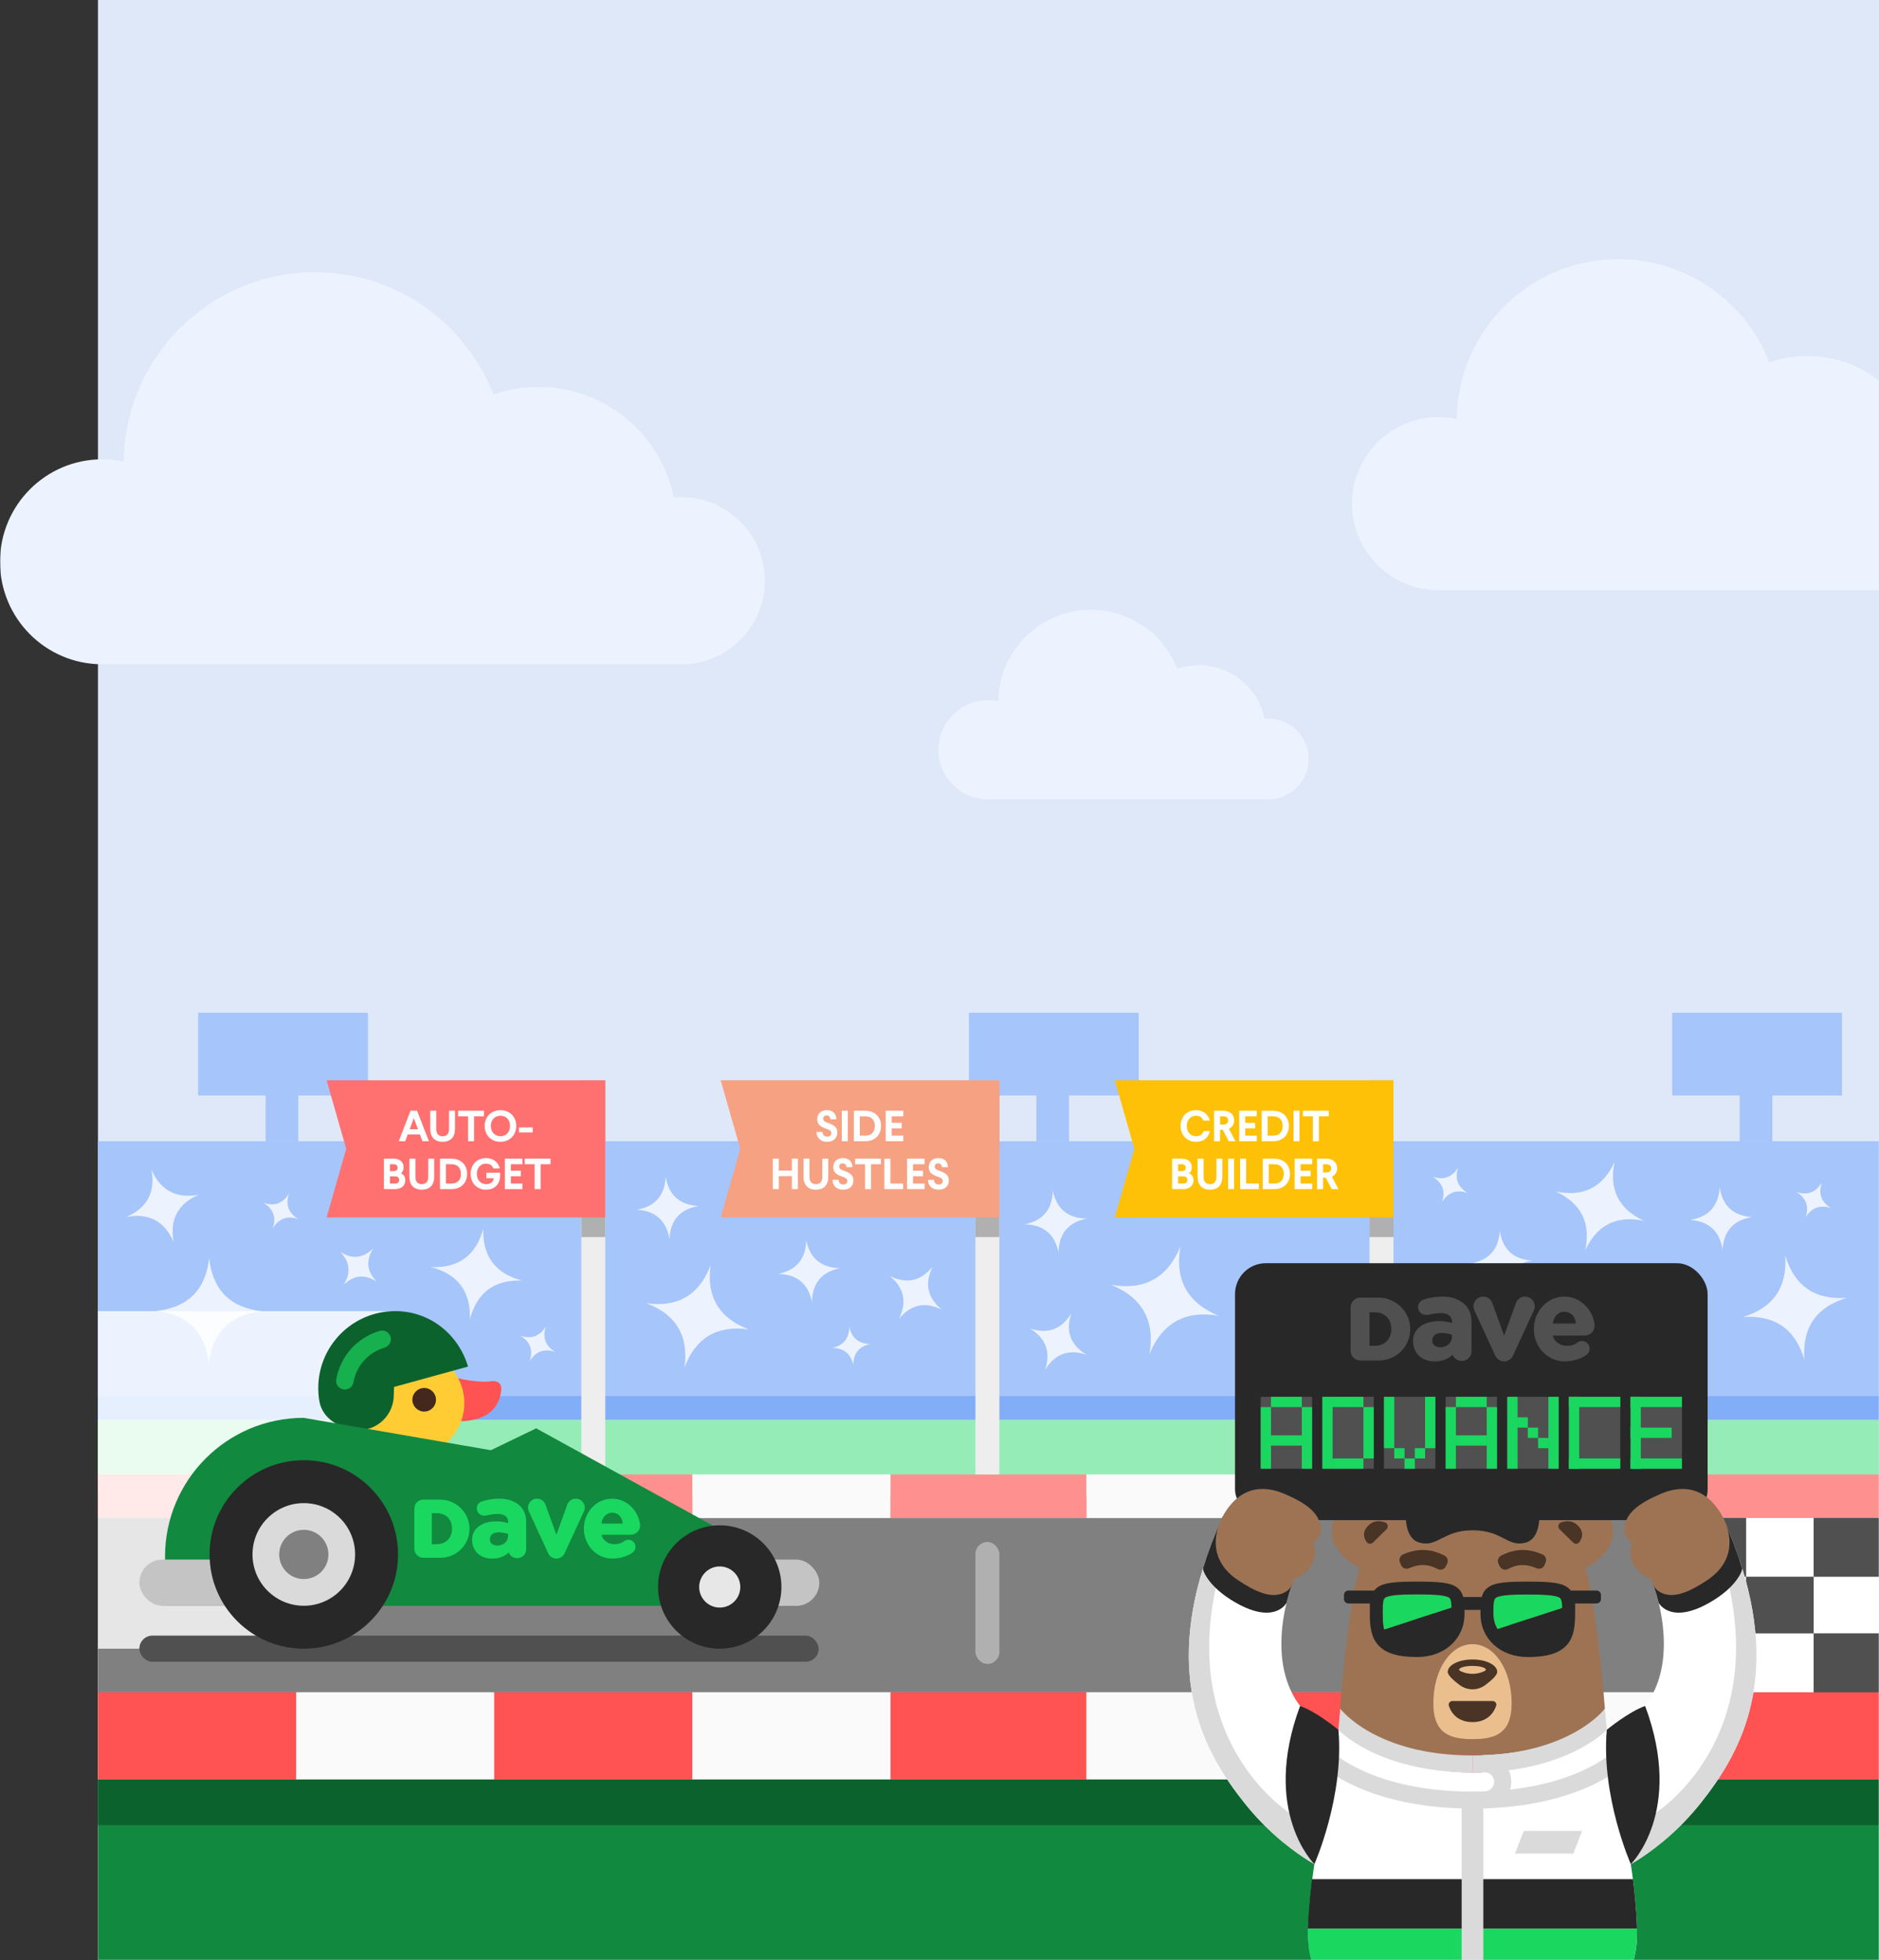 <svg width="863" height="900" viewBox="0 0 863 900" fill="none" xmlns="http://www.w3.org/2000/svg">
    <rect x="0" y="0" width="863" height="900" fill="#333333" stroke="none"/>
    <rect x="45" width="818" height="900" fill="#DFE8F8"/>
    <mask id="mask0" mask-type="alpha" maskUnits="userSpaceOnUse" x="0" y="0" width="863" height="900">
        <rect width="863" height="900" fill="#DFE8F8"/>
    </mask>
    <g mask="url(#mask0)">
        <path d="M313.01 228.312C311.815 228.312 310.632 228.374 309.466 228.481C303.536 199.481 277.945 177.663 247.266 177.663C240.026 177.663 233.085 178.894 226.604 181.13C213.824 148.284 181.983 125 144.7 125C96.546 125 57.456 163.822 56.811 211.951C53.624 211.263 50.318 210.896 46.926 210.896C21.007 210.896 0 231.961 0 257.946C0 283.932 21.007 305 46.926 305H313.01C334.128 305 351.25 287.831 351.25 266.656C351.25 245.476 334.128 228.312 313.01 228.312Z" fill="#EDF3FE"/>
        <path d="M582.493 329.934C581.914 329.934 581.342 329.964 580.777 330.016C577.907 315.999 565.522 305.454 550.673 305.454C547.169 305.454 543.81 306.049 540.673 307.13C534.488 291.254 519.077 280 501.033 280C477.727 280 458.808 298.764 458.496 322.026C456.953 321.694 455.353 321.517 453.711 321.517C441.167 321.517 431 331.698 431 344.257C431 356.817 441.167 367 453.711 367H582.493C592.713 367 601 358.702 601 348.467C601 338.23 592.713 329.934 582.493 329.934Z" fill="#EDF3FE"/>
        <path d="M885.666 206.241C884.656 206.241 883.656 206.293 882.669 206.384C877.655 181.895 856.017 163.471 830.077 163.471C823.954 163.471 818.086 164.511 812.606 166.399C801.799 138.662 774.876 119 743.351 119C702.635 119 669.582 151.783 669.037 192.425C666.342 191.844 663.547 191.535 660.678 191.535C638.762 191.535 621 209.322 621 231.266C621 253.209 638.762 271 660.678 271H885.666C903.523 271 918 256.502 918 238.621C918 220.736 903.523 206.241 885.666 206.241Z" fill="#EDF3FE"/>
        <path d="M91 503H169V465H91V503Z" fill="#A6C5FA"/>
        <path d="M122 524H137V493H122V524Z" fill="#A6C5FA"/>
        <path d="M445 503H523V465H445V503Z" fill="#A6C5FA"/>
        <path d="M476 524H491V493H476V524Z" fill="#A6C5FA"/>
        <path d="M768 503H846V465H768V503Z" fill="#A6C5FA"/>
        <path d="M799 524H814V493H799V524Z" fill="#A6C5FA"/>
        <path d="M45 652H863V524H45V652Z" fill="#A6C5FA"/>
        <path fill-rule="evenodd" clip-rule="evenodd" d="M132.727 548C129.962 552.553 126.052 553.983 121 552.284C125.556 555.049 126.984 558.962 125.286 564.011C128.05 559.458 131.96 558.026 137.012 559.726C132.458 556.96 131.03 553.05 132.727 548Z" fill="#EDF3FE"/>
        <path fill-rule="evenodd" clip-rule="evenodd" d="M250.727 609C247.962 613.553 244.052 614.983 239 613.284C243.556 616.049 244.984 619.962 243.286 625.011C246.05 620.458 249.96 619.026 255.012 620.726C250.458 617.96 249.03 614.05 250.727 609Z" fill="#EDF3FE"/>
        <path fill-rule="evenodd" clip-rule="evenodd" d="M390.065 609.199C390.028 614.526 387.407 617.76 382.199 618.895C387.528 618.929 390.762 621.555 391.896 626.76C391.931 621.433 394.552 618.198 399.76 617.064C394.432 617.027 391.2 614.404 390.065 609.199Z" fill="#EDF3FE"/>
        <path fill-rule="evenodd" clip-rule="evenodd" d="M492.051 603C487.559 610.397 481.207 612.72 473 609.96C480.402 614.452 482.721 620.809 479.963 629.011C484.453 621.614 490.805 619.288 499.013 622.05C491.614 617.556 489.294 611.204 492.051 603Z" fill="#EDF3FE"/>
        <path fill-rule="evenodd" clip-rule="evenodd" d="M669.727 536C666.962 540.553 663.052 541.983 658 540.284C662.556 543.049 663.984 546.962 662.286 552.011C665.05 547.458 668.96 546.026 674.012 547.726C669.458 544.96 668.03 541.05 669.727 536Z" fill="#EDF3FE"/>
        <path fill-rule="evenodd" clip-rule="evenodd" d="M836.727 543C833.962 547.553 830.052 548.983 825 547.284C829.556 550.049 830.984 553.962 829.286 559.011C832.05 554.458 835.96 553.026 841.012 554.726C836.458 551.96 835.03 548.05 836.727 543Z" fill="#EDF3FE"/>
        <path fill-rule="evenodd" clip-rule="evenodd" d="M96.066 577.72C94.412 592.282 86.295 600.363 71.719 601.944C86.287 603.597 94.365 611.724 95.945 626.293C97.599 611.731 105.716 603.646 120.294 602.064C105.729 600.412 97.652 592.289 96.066 577.72Z" fill="#EDF3FE"/>
        <path fill-rule="evenodd" clip-rule="evenodd" d="M326.39 580.848C321.218 594.56 311.367 600.405 296.848 598.365C310.566 603.538 316.405 613.397 314.366 627.91C319.539 614.198 329.39 608.349 343.911 610.389C330.196 605.216 324.357 595.362 326.39 580.848Z" fill="#EDF3FE"/>
        <path fill-rule="evenodd" clip-rule="evenodd" d="M542.134 572.391C536.238 586.702 525.654 592.559 510.391 589.945C524.708 595.842 530.56 606.435 527.946 621.691C533.842 607.379 544.428 601.518 559.692 604.133C545.378 598.237 539.526 587.648 542.134 572.391Z" fill="#EDF3FE"/>
        <path fill-rule="evenodd" clip-rule="evenodd" d="M741.577 533.478C736.165 545.222 727.129 549.748 714.479 547.043C726.228 552.456 730.749 561.499 728.045 574.144C733.457 562.399 742.494 557.869 755.146 560.575C743.399 555.163 738.878 546.124 741.577 533.478Z" fill="#EDF3FE"/>
        <path fill-rule="evenodd" clip-rule="evenodd" d="M819.912 576.435C820.964 591.053 814.471 600.488 800.433 604.723C815.056 603.669 824.491 610.172 828.723 624.203C827.671 609.585 834.164 600.145 848.202 595.911C833.582 596.964 824.149 590.464 819.912 576.435Z" fill="#EDF3FE"/>
        <path fill-rule="evenodd" clip-rule="evenodd" d="M171.46 573.188C166.787 577.777 161.694 578.297 156.189 574.742C160.78 579.417 161.296 584.513 157.743 590.015C162.417 585.426 167.511 584.905 173.016 588.46C168.426 583.786 167.909 578.692 171.46 573.188Z" fill="#EDF3FE"/>
        <path fill-rule="evenodd" clip-rule="evenodd" d="M370.272 569.374C370.122 577.996 365.822 583.185 357.373 584.929C365.998 585.079 371.186 589.385 372.929 597.829C373.08 589.208 377.38 584.017 385.829 582.272C377.206 582.122 372.019 577.818 370.272 569.374Z" fill="#EDF3FE"/>
        <path fill-rule="evenodd" clip-rule="evenodd" d="M483.516 546.618C483.366 555.24 479.066 560.428 470.617 562.173C479.242 562.323 484.43 566.629 486.174 575.073C486.324 566.452 490.624 561.261 499.073 559.516C490.45 559.366 485.264 555.062 483.516 546.618Z" fill="#EDF3FE"/>
        <path fill-rule="evenodd" clip-rule="evenodd" d="M305.73 540.339C305.303 548.951 300.838 553.999 292.338 555.472C300.954 555.899 306.001 560.369 307.473 568.865C307.9 560.253 312.364 555.202 320.865 553.729C312.251 553.302 307.205 548.835 305.73 540.339Z" fill="#EDF3FE"/>
        <path fill-rule="evenodd" clip-rule="evenodd" d="M428.357 581.6C422.906 588.281 416.318 589.699 408.601 585.844C415.285 591.297 416.698 597.889 412.845 605.603C418.296 598.921 424.886 597.502 432.604 601.357C425.921 595.905 424.508 589.316 428.357 581.6Z" fill="#EDF3FE"/>
        <path fill-rule="evenodd" clip-rule="evenodd" d="M688.822 565.21C688.268 573.814 683.73 578.796 675.209 580.143C683.817 580.697 688.797 585.241 690.144 593.758C690.698 585.153 695.236 580.169 703.758 578.821C695.151 578.268 690.172 573.726 688.822 565.21Z" fill="#EDF3FE"/>
        <path fill-rule="evenodd" clip-rule="evenodd" d="M789.822 545.21C789.268 553.814 784.73 558.796 776.209 560.143C784.817 560.697 789.797 565.241 791.144 573.758C791.698 565.153 796.236 560.169 804.758 558.821C796.151 558.268 791.172 553.726 789.822 545.21Z" fill="#EDF3FE"/>
        <path fill-rule="evenodd" clip-rule="evenodd" d="M69.542 537C71.502 547.333 67.654 554.597 58 558.777C68.338 556.816 75.6 560.671 79.779 570.322C77.819 559.989 81.665 552.722 91.321 548.541C80.986 550.501 73.725 546.65 69.542 537Z" fill="#EDF3FE"/>
        <path fill-rule="evenodd" clip-rule="evenodd" d="M221.978 564.02C218.738 576.334 210.749 582.268 198.021 581.808C210.341 585.049 216.27 593.045 215.81 605.77C219.05 593.455 227.038 587.517 239.769 587.976C227.454 584.735 221.524 576.745 221.978 564.02Z" fill="#EDF3FE"/>
        <path d="M45 652H863V641H45V652Z" fill="#82AEF8"/>
        <rect x="45" y="652" width="818" height="248" fill="#DADADA"/>
        <rect x="45" y="652" width="818" height="36" fill="#96ECB6"/>
        <rect x="45" y="817" width="820" height="83" fill="#11893E"/>
        <rect x="45" y="817" width="820" height="21" fill="#0C622C"/>
        <rect x="45" y="697" width="818" height="80" fill="#808080"/>
        <rect x="45" y="687" width="818" height="10" fill="#808080"/>
        <rect x="45" y="677" width="91" height="20" fill="#FF9090"/>
        <rect x="136" y="677" width="91" height="20" fill="#FAFAFA"/>
        <rect x="227" y="677" width="91" height="20" fill="#FF9090"/>
        <rect x="318" y="677" width="91" height="20" fill="#FAFAFA"/>
        <rect x="409" y="677" width="90" height="20" fill="#FF9090"/>
        <rect x="499" y="677" width="91" height="20" fill="#FAFAFA"/>
        <rect x="590" y="677" width="91" height="20" fill="#FF9090"/>
        <rect x="681" y="677" width="91" height="20" fill="#FAFAFA"/>
        <rect x="772" y="677" width="91" height="20" fill="#FF9090"/>
        <rect x="45" y="777" width="91" height="40" fill="#FF5252"/>
        <rect x="136" y="777" width="91" height="40" fill="#FAFAFA"/>
        <rect x="227" y="777" width="91" height="40" fill="#FF5252"/>
        <rect x="318" y="777" width="91" height="40" fill="#FAFAFA"/>
        <rect x="409" y="777" width="90" height="40" fill="#FF5252"/>
        <rect x="499" y="777" width="91" height="40" fill="#FAFAFA"/>
        <rect x="590" y="777" width="91" height="40" fill="#FF5252"/>
        <rect x="681" y="777" width="91" height="40" fill="#FAFAFA"/>
        <rect x="772" y="777" width="91" height="40" fill="#FF5252"/>
        <rect x="267" y="496" width="11" height="181" fill="#EEEEEE"/>
        <rect x="629" y="496" width="11" height="181" fill="#EEEEEE"/>
        <rect x="448" y="496" width="11" height="181" fill="#EEEEEE"/>
        <rect x="267" y="496" width="11" height="72" fill="#B0B0B0"/>
        <rect x="629" y="496" width="11" height="72" fill="#B0B0B0"/>
        <rect x="448" y="496" width="11" height="72" fill="#B0B0B0"/>
        <path d="M512 496H640V559H512L521 527.5L512 496Z" fill="#FFC107"/>
        <path d="M331 496H459V559H331L340 527.5L331 496Z" fill="#F7A183"/>
        <path d="M150 496H278V559H150L159 527.5L150 496Z" fill="#FF7171"/>
        <path d="M379.757 509.74C376.997 509.74 375.337 511.48 375.337 513.9C375.337 516.24 376.797 517.36 379.337 518.2C381.077 518.78 381.817 519.32 381.817 520.26C381.817 521.2 381.157 521.86 379.977 521.86C378.577 521.86 377.837 521.1 377.777 519.72H375.017C375.077 522.38 376.737 524.26 379.937 524.26C382.577 524.26 384.577 522.72 384.577 520.02C384.577 517.92 383.517 516.7 380.557 515.68C378.857 515.08 378.097 514.74 378.097 513.66C378.097 512.7 378.697 512.16 379.677 512.16C380.657 512.16 381.357 512.78 381.397 513.92H384.157C384.057 511.14 382.357 509.74 379.757 509.74ZM389.374 524V510H386.634V524H389.374ZM397.402 510H392.162V524H397.402C401.822 524 404.642 521.14 404.642 517C404.642 512.86 401.822 510 397.402 510ZM394.902 512.56H397.402C400.202 512.56 401.802 514.18 401.802 517C401.802 519.82 400.182 521.44 397.402 521.44H394.902V512.56ZM414.851 512.56V510H406.791V524H414.851V521.44H409.531V518.08H414.131V515.54H409.531V512.56H414.851ZM366.455 546V532H363.715V537.48H357.695V532H354.955V546H357.695V540.04H363.715V546H366.455ZM380.412 540.38V532H377.672V540.38C377.672 542.48 376.752 543.7 374.752 543.7C372.732 543.7 371.792 542.48 371.792 540.38V532H369.052V540.38C369.052 544.1 371.112 546.26 374.752 546.26C378.372 546.26 380.412 544.1 380.412 540.38ZM387.12 531.74C384.36 531.74 382.7 533.48 382.7 535.9C382.7 538.24 384.16 539.36 386.7 540.2C388.44 540.78 389.18 541.32 389.18 542.26C389.18 543.2 388.52 543.86 387.34 543.86C385.94 543.86 385.2 543.1 385.14 541.72H382.38C382.44 544.38 384.1 546.26 387.3 546.26C389.94 546.26 391.94 544.72 391.94 542.02C391.94 539.92 390.88 538.7 387.92 537.68C386.22 537.08 385.46 536.74 385.46 535.66C385.46 534.7 386.06 534.16 387.04 534.16C388.02 534.16 388.72 534.78 388.76 535.92H391.52C391.42 533.14 389.72 531.74 387.12 531.74ZM404.599 534.56V532H392.739V534.56H397.299V546H400.039V534.56H404.599ZM408.925 543.44V532H406.185V546H414.765V543.44H408.925ZM424.655 534.56V532H416.595V546H424.655V543.44H419.335V540.08H423.935V537.54H419.335V534.56H424.655ZM430.968 531.74C428.208 531.74 426.548 533.48 426.548 535.9C426.548 538.24 428.008 539.36 430.548 540.2C432.288 540.78 433.028 541.32 433.028 542.26C433.028 543.2 432.368 543.86 431.188 543.86C429.788 543.86 429.048 543.1 428.988 541.72H426.228C426.288 544.38 427.948 546.26 431.148 546.26C433.788 546.26 435.788 544.72 435.788 542.02C435.788 539.92 434.728 538.7 431.768 537.68C430.068 537.08 429.308 536.74 429.308 535.66C429.308 534.7 429.908 534.16 430.888 534.16C431.868 534.16 432.568 534.78 432.608 535.92H435.368C435.268 533.14 433.568 531.74 430.968 531.74Z" fill="white"/>
        <path d="M549.228 509.74C545.128 509.74 542.228 512.8 542.228 516.98C542.228 521.18 545.128 524.26 549.248 524.26C552.828 524.26 554.948 522.4 555.688 519.36H552.808C552.348 520.72 551.208 521.7 549.248 521.7C546.748 521.7 545.068 519.7 545.068 516.98C545.068 514.28 546.748 512.3 549.228 512.3C551.108 512.3 552.128 513.12 552.648 514.5H555.648C554.888 511.7 552.768 509.74 549.228 509.74ZM567.435 524L564.415 518.26C565.935 517.56 566.835 516.18 566.835 514.46C566.835 511.8 564.935 510 561.915 510H557.615V524H560.355V518.74H561.595L564.335 524H567.435ZM560.355 512.56H561.915C563.215 512.56 564.055 513.2 564.055 514.46C564.055 515.7 563.215 516.34 561.915 516.34H560.355V512.56ZM577.218 512.56V510H569.158V524H577.218V521.44H571.898V518.08H576.498V515.54H571.898V512.56H577.218ZM584.71 510H579.47V524H584.71C589.13 524 591.95 521.14 591.95 517C591.95 512.86 589.13 510 584.71 510ZM582.21 512.56H584.71C587.51 512.56 589.11 514.18 589.11 517C589.11 519.82 587.49 521.44 584.71 521.44H582.21V512.56ZM596.839 524V510H594.099V524H596.839ZM610.287 512.56V510H598.427V512.56H602.987V524H605.727V512.56H610.287ZM542.778 532H538.338V546H543.418C546.338 546 548.158 544.36 548.158 541.88C548.158 540.36 547.358 539.24 546.158 538.72C546.938 538.1 547.378 537.22 547.378 536C547.378 533.52 545.618 532 542.778 532ZM541.078 534.56H542.778C543.898 534.56 544.598 535.1 544.598 536.2C544.598 537.14 543.918 537.74 542.817 537.74H541.078V534.56ZM541.078 540.12H543.418C544.618 540.12 545.338 540.72 545.338 541.78C545.338 542.86 544.618 543.44 543.418 543.44H541.078V540.12ZM561.412 540.38V532H558.672V540.38C558.672 542.48 557.752 543.7 555.752 543.7C553.732 543.7 552.792 542.48 552.792 540.38V532H550.052V540.38C550.052 544.1 552.112 546.26 555.752 546.26C559.372 546.26 561.412 544.1 561.412 540.38ZM566.8 546V532H564.06V546H566.8ZM572.308 543.44V532H569.568V546H578.148V543.44H572.308ZM585.218 532H579.978V546H585.218C589.638 546 592.458 543.14 592.458 539C592.458 534.86 589.638 532 585.218 532ZM582.718 534.56H585.218C588.018 534.56 589.618 536.18 589.618 539C589.618 541.82 587.998 543.44 585.218 543.44H582.718V534.56ZM602.667 534.56V532H594.607V546H602.667V543.44H597.347V540.08H601.947V537.54H597.347V534.56H602.667ZM614.74 546L611.72 540.26C613.24 539.56 614.14 538.18 614.14 536.46C614.14 533.8 612.24 532 609.22 532H604.92V546H607.66V540.74H608.9L611.64 546H614.74ZM607.66 534.56H609.22C610.52 534.56 611.36 535.2 611.36 536.46C611.36 537.7 610.52 538.34 609.22 538.34H607.66V534.56Z" fill="white"/>
        <path d="M196.997 524L191.557 510H188.557L183.137 524H186.097L187.257 520.9H192.857L194.017 524H196.997ZM189.797 514.1L190.057 513.32L190.317 514.1L191.977 518.5H188.137L189.797 514.1ZM208.973 518.38V510H206.233V518.38C206.233 520.48 205.313 521.7 203.313 521.7C201.293 521.7 200.353 520.48 200.353 518.38V510H197.613V518.38C197.613 522.1 199.673 524.26 203.313 524.26C206.933 524.26 208.973 522.1 208.973 518.38ZM222.281 512.56V510H210.421V512.56H214.981V524H217.721V512.56H222.281ZM229.861 509.74C225.601 509.74 222.601 512.8 222.601 516.98C222.601 521.18 225.601 524.26 229.861 524.26C234.101 524.26 237.101 521.18 237.101 516.98C237.101 512.8 234.101 509.74 229.861 509.74ZM229.861 512.3C232.521 512.3 234.261 514.28 234.261 516.98C234.261 519.7 232.521 521.7 229.861 521.7C227.181 521.7 225.441 519.7 225.441 516.98C225.441 514.28 227.181 512.3 229.861 512.3ZM244.657 519.96V517.66H238.357V519.96H244.657ZM180.778 532H176.338V546H181.418C184.338 546 186.158 544.36 186.158 541.88C186.158 540.36 185.358 539.24 184.158 538.72C184.938 538.1 185.378 537.22 185.378 536C185.378 533.52 183.618 532 180.778 532ZM179.078 534.56H180.778C181.898 534.56 182.598 535.1 182.598 536.2C182.598 537.14 181.918 537.74 180.817 537.74H179.078V534.56ZM179.078 540.12H181.418C182.618 540.12 183.338 540.72 183.338 541.78C183.338 542.86 182.618 543.44 181.418 543.44H179.078V540.12ZM199.412 540.38V532H196.672V540.38C196.672 542.48 195.752 543.7 193.752 543.7C191.732 543.7 190.792 542.48 190.792 540.38V532H188.052V540.38C188.052 544.1 190.112 546.26 193.752 546.26C197.372 546.26 199.412 544.1 199.412 540.38ZM207.3 532H202.06V546H207.3C211.72 546 214.54 543.14 214.54 539C214.54 534.86 211.72 532 207.3 532ZM204.8 534.56H207.3C210.1 534.56 211.7 536.18 211.7 539C211.7 541.82 210.08 543.44 207.3 543.44H204.8V534.56ZM223.165 531.74C219.065 531.74 216.165 534.8 216.165 538.98C216.165 543.18 219.065 546.26 223.225 546.26C227.065 546.26 229.685 543.86 229.685 539.66V538.44H223.405V541H226.765C226.605 542.76 225.265 543.7 223.225 543.7C220.685 543.7 219.005 541.7 219.005 538.98C219.005 536.28 220.685 534.3 223.105 534.3C225.045 534.3 226.065 535.12 226.585 536.5H229.585C228.825 533.7 226.705 531.74 223.165 531.74ZM239.944 534.56V532H231.884V546H239.944V543.44H234.624V540.08H239.224V537.54H234.624V534.56H239.944ZM252.857 534.56V532H240.997V534.56H245.557V546H248.297V534.56H252.857Z" fill="white"/>
        <rect x="448" y="708" width="11" height="56" rx="5.5" fill="#B0B0B0"/>
        <rect x="629" y="708" width="11" height="56" fill="white"/>
        <path opacity="0.8" d="M45 602H182L140 757H45V602Z" fill="white"/>
        <path d="M210.051 632.754C210.051 632.754 219.745 635.181 226.001 634.141C226.001 634.141 230.798 633.52 230.177 638.519C229.556 643.518 226.984 652.635 209.704 652.649C192.424 652.663 210.051 632.754 210.051 632.754Z" fill="#FF5252"/>
        <path d="M184.81 670.29C169.091 670.29 156.347 658.614 156.347 644.211C156.347 629.808 169.091 618.133 184.81 618.133C200.529 618.133 213.272 629.808 213.272 644.211C213.272 658.614 200.529 670.29 184.81 670.29Z" fill="#FFCC34"/>
        <path d="M165.897 663.687C165.897 663.687 152.562 674.653 143.835 674.653C134.921 674.653 127.841 660.682 118.493 664.973C106.921 670.275 102.225 730.249 162.603 730.249C222.981 730.249 217.968 689.332 217.968 689.332C217.968 689.332 216.711 663.687 186.067 663.687H165.897Z" fill="#FFCC34"/>
        <path d="M155.581 684.146C146.84 683.495 145.872 678.699 142.303 681.083C137.218 684.464 134.732 708.751 163.686 708.751C192.64 708.751 190.242 689.13 190.242 689.13C190.242 689.13 189.823 680.591 181.183 677.745C178.178 676.748 174.912 676.864 171.893 677.803C167.009 679.334 164.698 684.839 155.581 684.146Z" fill="#FF5252"/>
        <path d="M194.822 648.127C191.83 648.127 189.404 645.701 189.404 642.709C189.404 639.716 191.83 637.291 194.822 637.291C197.815 637.291 200.24 639.716 200.24 642.709C200.24 645.701 197.815 648.127 194.822 648.127Z" fill="#44271D"/>
        <path d="M181.518 602C161.999 602 146.175 617.824 146.175 637.344C146.175 639.431 146.356 641.477 146.703 643.465C147.937 650.529 154.458 654.936 161.484 656.366C171.252 658.353 180.467 651.099 180.83 641.139L180.987 636.812L214.95 627.472C210.647 612.807 197.576 602 181.518 602Z" fill="#0C622C"/>
        <path d="M158.379 634C160.007 624.839 166.735 617.456 175.501 614.934" stroke="#16B04F" stroke-width="8" stroke-linecap="round"/>
        <path d="M139.5 737.33H338.594V706.645L246.269 655.82L225.458 665.866L139.5 651C104.32 651 75.802 679.519 75.802 714.698V737.33H139.5Z" fill="#11893E"/>
        <rect x="64" y="716.086" width="64.518" height="21.244" rx="10.622" fill="#C4C4C4"/>
        <rect x="311.781" y="716.086" width="64.518" height="21.244" rx="10.622" fill="#C4C4C4"/>
        <path d="M237.892 690.648C235.591 688.971 232.797 688.111 229.594 688.111C225.832 688.111 223.252 688.756 221.425 689.337C217.233 690.648 218.694 696.925 223.596 695.786C227.809 694.818 233.399 694.26 233.399 699.01V699.311C232.066 698.924 229.293 698.301 226.068 698.624C220.457 699.161 216.824 702.386 216.824 706.857C216.824 712.188 220.479 715.649 226.133 715.649C230.196 715.649 232.517 713.908 233.657 712.812C233.85 713.349 234.173 713.844 234.581 714.252C235.355 715.026 236.365 715.434 237.462 715.434H237.612C239.848 715.434 241.675 713.607 241.675 711.371V699.806C241.675 699.72 241.675 699.634 241.675 699.526C241.697 697.871 241.74 693.464 237.892 690.648ZM233.377 705.03C233.377 710.641 225.015 710.963 224.993 706.9C224.972 703.396 228.777 702.923 233.377 704.277V705.03Z" fill="#1AD760"/>
        <path d="M202.076 688.541H194.423C192.145 688.541 190.296 690.39 190.296 692.669V711.135C190.296 713.414 192.145 715.262 194.423 715.262H202.291C205.903 715.262 209.278 713.844 211.815 711.264C214.351 708.684 215.706 705.288 215.641 701.676C215.512 694.432 209.429 688.541 202.076 688.541ZM200.486 709.007H198.314V694.775H200.486C205.194 694.775 207.601 697.957 207.601 701.891C207.601 705.825 205.151 709.007 200.486 709.007Z" fill="#1AD760"/>
        <path d="M260.55 690.841L255.541 704.707L250.532 690.841C249.951 689.208 248.382 688.111 246.641 688.111C243.631 688.111 241.632 691.228 242.9 693.959L251.779 713.22C252.445 714.682 253.928 715.628 255.541 715.628C257.153 715.628 258.615 714.682 259.303 713.22L268.181 693.959C269.45 691.228 267.45 688.111 264.441 688.111C262.678 688.111 261.13 689.208 260.55 690.841Z" fill="#1AD760"/>
        <path d="M281.94 709.007C279.661 709.007 276.695 707.373 276.308 704.686H289.593C290.797 704.686 291.979 704.234 292.818 703.374C293.656 702.515 294.064 701.375 293.978 700.171C293.978 700.064 293.957 699.956 293.957 699.892C293.054 693.163 287.529 688.111 281.123 688.111C273.964 688.111 268.16 694.281 268.16 701.87C268.16 709.458 273.964 715.628 281.123 715.628C285.272 715.628 288.325 714.36 290.431 712.962C292.345 711.694 292.366 708.878 290.474 707.566C289.335 706.771 287.809 706.793 286.669 707.609C285.337 708.62 284.025 709.007 281.94 709.007ZM281.016 694.561C285.251 694.561 286.024 698.516 286.024 699.569H276.308C276.308 696.925 278.522 694.561 281.016 694.561Z" fill="#1AD760"/>
        <rect x="64" y="751" width="312" height="12" rx="6" fill="#505050"/>
        <circle cx="330.566" cy="728.675" r="28.325" fill="#282828"/>
        <circle cx="330.566" cy="728.675" r="9.442" fill="#E7E7E7"/>
        <circle cx="139.533" cy="713.726" r="43.274" fill="#282828"/>
        <circle cx="139.533" cy="713.726" r="23.565" fill="#DADADA"/>
        <circle cx="139.534" cy="713.726" r="11.303" fill="#808080"/>
        <rect x="772" y="697" width="30" height="27" fill="#505050"/>
        <rect x="802" y="697" width="31" height="27" fill="white"/>
        <rect x="833" y="697" width="30" height="27" fill="#505050"/>
        <rect x="772" y="724" width="30" height="26" fill="white"/>
        <rect x="802" y="724" width="31" height="26" fill="#505050"/>
        <rect x="833" y="724" width="30" height="26" fill="white"/>
        <rect x="772" y="750" width="30" height="27" fill="#505050"/>
        <rect x="802" y="750" width="31" height="27" fill="white"/>
        <rect x="833" y="750" width="30" height="27" fill="#505050"/>
        <path d="M736.269 692.271C721.239 675.687 709.849 688.384 701.427 694.776C698.739 696.741 696.126 696.762 692.649 696.568C691.904 694.84 691.969 692.152 692.952 690.414C686.765 689.334 679.477 693.545 679.477 693.545C678.732 691.018 679.585 687.466 680.622 683.99C665.355 685.134 661.738 694.765 653.392 694.765H651.146C642.714 688.362 631.323 675.676 616.294 692.26C609.61 699.634 608.542 711.316 624.316 719.9C618.82 740.317 615.462 784.541 615.462 784.541C615.462 784.541 629.153 805.984 676.281 805.984C723.41 805.984 737.1 784.541 737.1 784.541C737.1 784.541 733.742 740.317 728.247 719.9C744.021 711.327 742.963 699.645 736.269 692.271Z" fill="#9D7354"/>
        <path fill-rule="evenodd" clip-rule="evenodd" d="M636.818 702.161C637.844 701.146 637.423 699.418 636.051 698.976C634.054 698.328 631.301 698.015 629.087 699.872C625.265 703.078 626.399 706.209 627.695 708.045C628.375 708.995 629.746 709.103 630.577 708.282L636.818 702.161Z" fill="#493426"/>
        <path fill-rule="evenodd" clip-rule="evenodd" d="M716.296 702.161C715.271 701.146 715.692 699.418 717.063 698.976C719.06 698.328 721.814 698.015 724.027 699.872C727.849 703.078 726.715 706.209 725.42 708.045C724.74 708.995 723.368 709.103 722.537 708.282L716.296 702.161Z" fill="#493426"/>
        <path d="M694.27 782.122C694.27 796.363 686.216 798.523 676.293 798.523C666.36 798.523 658.316 796.223 658.316 782.122C658.316 766.467 666.371 754.914 676.293 754.914C686.216 754.914 694.27 766.467 694.27 782.122Z" fill="#EBBF8D"/>
        <path d="M687.65 767.665C687.65 769.199 684.962 771.606 682.198 773.679C678.7 776.303 673.895 776.303 670.386 773.679C667.622 771.617 664.934 769.209 664.934 767.665C664.934 764.502 670.019 761.943 676.292 761.943C682.565 761.943 687.65 764.502 687.65 767.665Z" fill="#493426"/>
        <path fill-rule="evenodd" clip-rule="evenodd" d="M676.306 790.712C666.944 790.712 665.338 782.788 665.338 782.788C665.338 781.818 666.129 781.026 667.1 781.026H685.512C686.483 781.026 687.274 781.818 687.274 782.788C687.274 782.788 685.548 790.712 676.306 790.712Z" fill="#493426"/>
        <path d="M682.447 766.661C682.447 766.974 681.81 767.32 680.946 767.665C677.956 768.831 674.619 768.831 671.639 767.665C670.776 767.33 670.139 766.974 670.139 766.661C670.139 765.7 672.892 764.912 676.293 764.912C679.683 764.912 682.447 765.7 682.447 766.661Z" fill="#EBBF8D"/>
        <path d="M664.082 719.149C663.401 720.531 661.739 721.114 660.346 720.434L659.752 720.143C655.617 718.124 652.129 718.037 647.703 719.829L647.098 720.078C645.673 720.661 644.042 719.97 643.459 718.534L642.963 717.314C642.38 715.889 643.071 714.258 644.507 713.675L645.111 713.427C651.298 710.922 656.912 711.084 662.764 713.934L663.358 714.226C664.74 714.906 665.323 716.569 664.643 717.962L664.082 719.149Z" fill="#493426"/>
        <path d="M688.794 719.149L688.222 717.973C687.542 716.591 688.125 714.917 689.507 714.237L690.101 713.945C695.953 711.095 701.567 710.933 707.754 713.438L708.358 713.686C709.783 714.269 710.474 715.889 709.902 717.325L709.405 718.545C708.822 719.97 707.203 720.661 705.767 720.089L705.162 719.84C700.736 718.048 697.248 718.145 693.113 720.154L692.519 720.445C691.137 721.114 689.474 720.531 688.794 719.149Z" fill="#493426"/>
        <path d="M610.53 908.317H742.143C752.886 908.317 751.85 885.622 751.839 885.622C751.677 880.677 751.331 875.905 750.932 871.607C750.673 868.8 750.381 866.187 750.101 863.866C750.057 863.51 750.014 863.164 749.971 862.819C749.215 856.87 748.535 853.091 748.535 853.091C748.524 852.918 748.513 852.724 748.503 852.54C747.542 835.567 743.018 814.697 740.232 803.09C738.915 797.638 737.986 794.226 737.986 794.226C737.986 794.226 718.811 813.822 676.336 813.822C657.431 813.844 638.343 808.543 623.961 800.531C620.593 798.664 617.483 796.569 614.698 794.226C614.698 794.226 605.585 827.588 604.171 852.54C604.167 852.601 604.164 852.664 604.16 852.726C604.153 852.851 604.146 852.976 604.138 853.091C604.138 853.091 603.458 856.87 602.702 862.819C602.659 863.153 602.616 863.499 602.573 863.866C602.292 866.187 602.011 868.8 601.741 871.607C601.331 875.905 600.996 880.677 600.835 885.622C600.835 885.622 599.787 908.317 610.53 908.317Z" fill="white"/>
        <path d="M722.592 851.074H695.814L699.851 840.702H726.63L722.592 851.074Z" fill="#DADADA"/>
        <path d="M751.85 885.621H600.693C600.855 880.676 601.19 875.904 601.6 871.607C601.87 868.8 602.151 866.187 602.432 863.866C602.475 863.499 602.518 863.153 602.561 862.818H749.982C750.025 863.164 750.068 863.509 750.111 863.866C750.392 866.187 750.684 868.8 750.943 871.607C751.342 875.904 751.688 880.687 751.85 885.621Z" fill="#282828"/>
        <path d="M742.141 908.316H676.334V885.621H751.837C751.847 885.621 752.884 908.316 742.141 908.316Z" fill="#1AD760"/>
        <path d="M676.216 885.621V908.316H610.409C599.666 908.316 600.713 885.621 600.713 885.621H676.216Z" fill="#1AD760"/>
        <path d="M658.564 743.178C658.564 746.352 656.75 748.922 654.526 748.922C652.291 748.922 650.488 746.352 650.488 743.178C650.488 740.003 652.302 737.434 654.526 737.434C656.761 737.434 658.564 740.003 658.564 743.178Z" fill="#493426"/>
        <path d="M701.957 743.178C701.957 746.352 700.143 748.922 697.919 748.922C695.695 748.922 693.881 746.352 693.881 743.178C693.881 740.003 695.695 737.434 697.919 737.434C700.143 737.434 701.957 740.003 701.957 743.178Z" fill="#493426"/>
        <path d="M665.581 733.622C663.638 732.24 656.976 732.122 650.876 732.122C644.786 732.122 638.114 732.24 636.181 733.622C635.123 734.378 635.08 736.559 635.08 741.029C635.08 742.335 635.102 743.545 635.166 744.678C635.253 745.985 635.415 747.183 635.728 748.252L666.661 738.157C666.629 736.807 666.553 735.782 666.369 735.026C666.208 734.357 665.959 733.892 665.581 733.622Z" fill="#1AD760"/>
        <path d="M716.609 733.816C716.544 733.752 716.49 733.665 716.414 733.611C714.471 732.229 707.809 732.111 701.709 732.111C695.62 732.111 688.947 732.229 687.014 733.611C685.956 734.367 685.902 736.548 685.902 741.018C685.902 741.785 685.978 742.53 686.086 743.253C686.356 744.991 686.939 746.589 687.792 748.004L717.494 738.308C717.429 735.89 717.246 734.497 716.609 733.816Z" fill="#1AD760"/>
        <path fill-rule="evenodd" clip-rule="evenodd" d="M733.279 730.307H721.446C721.014 729.768 720.496 729.249 719.837 728.785C717.958 727.457 715.324 726.798 711.318 726.475C708.738 726.259 705.574 726.205 701.687 726.205C691.862 726.205 686.669 726.582 683.57 728.785C681.907 729.951 681.011 731.484 680.547 733.277H672.028C671.564 731.484 670.668 729.962 669.038 728.785C665.939 726.582 660.713 726.205 650.888 726.205C641.063 726.205 635.848 726.582 632.738 728.785C632.091 729.249 631.572 729.768 631.13 730.307H619.296C618.184 730.307 617.277 731.204 617.277 732.316V734.216C617.277 735.328 618.173 736.235 619.296 736.235H629.143V741.018C629.143 746.999 629.791 751.739 632.954 755.302C636.301 759.081 642.013 760.83 650.888 760.83C663.456 760.83 672.633 752.506 672.633 741.018V739.193H679.975V741.018C679.975 752.506 689.12 760.83 701.687 760.83C710.584 760.83 716.274 759.092 719.621 755.302C722.698 751.847 723.378 747.269 723.432 741.536V736.235H733.279C734.391 736.235 735.298 735.339 735.298 734.216V732.316C735.287 731.204 734.391 730.307 733.279 730.307ZM666.661 738.146L666.673 738.142L666.673 738.114C666.641 736.775 666.565 735.749 666.371 734.982C666.209 734.335 665.96 733.87 665.583 733.6C663.65 732.218 656.988 732.078 650.888 732.078C644.799 732.078 638.126 732.208 636.172 733.6C635.103 734.335 635.081 736.537 635.081 740.996C635.081 742.303 635.114 743.534 635.168 744.646C635.189 745.002 635.222 745.347 635.276 745.704C635.308 746.06 635.362 746.384 635.416 746.708C635.416 746.794 635.416 746.848 635.438 746.902C635.475 747.12 635.527 747.342 635.578 747.562C635.616 747.725 635.654 747.887 635.686 748.047C635.704 748.093 635.712 748.131 635.719 748.163C635.724 748.19 635.73 748.214 635.739 748.238L666.661 738.146ZM687.785 748.013L717.483 738.319C717.483 738.319 717.483 738.319 717.483 738.319C717.483 737.895 717.483 737.492 717.462 737.142C717.462 736.786 717.429 736.462 717.375 736.159C717.375 735.997 717.352 735.854 717.328 735.711C717.313 735.617 717.297 735.524 717.289 735.425C717.235 735.123 717.159 734.885 717.073 734.637L717.065 734.621C716.982 734.444 716.908 734.287 716.825 734.151C716.803 734.043 716.717 733.935 716.609 733.849C716.592 733.832 716.575 733.812 716.557 733.79C716.518 733.744 716.474 733.691 716.414 733.654C715.702 733.136 714.374 732.812 712.657 732.596C709.666 732.186 705.585 732.132 701.698 732.132C695.63 732.132 688.936 732.262 687.004 733.654C685.946 734.389 685.892 736.591 685.892 741.05C685.892 741.45 685.913 741.86 685.946 742.27L685.958 742.404C685.985 742.703 686.011 742.993 686.086 743.274C686.14 743.706 686.248 744.138 686.356 744.549C686.431 744.98 686.572 745.391 686.734 745.769C687.002 746.552 687.377 747.304 687.785 748.013Z" fill="#282828"/>
        <path d="M681.268 823.669H671.314V908.327H681.268V823.669Z" fill="#DADADA"/>
        <path d="M745.455 810.82C745.455 810.82 725.049 830.416 676.334 830.416V822.61C726.388 822.61 744.462 801.146 744.462 801.146L745.455 810.82Z" fill="#DADADA"/>
        <path d="M607.213 810.82C607.213 810.82 627.618 830.416 676.334 830.416V822.61C626.279 822.61 608.206 801.146 608.206 801.146L607.213 810.82Z" fill="#DADADA"/>
        <path d="M737.984 794.236C737.984 794.236 719.791 813.833 676.334 813.833V806.027C720.979 806.027 737.098 784.562 737.098 784.562L737.984 794.236Z" fill="#DADADA"/>
        <path d="M614.685 794.236C614.685 794.236 632.878 813.833 676.335 813.833V806.027C631.69 806.027 615.57 784.562 615.57 784.562L614.685 794.236Z" fill="#DADADA"/>
        <path fill-rule="evenodd" clip-rule="evenodd" d="M681.851 805.875C688.621 805.875 694.106 811.359 694.106 818.129C694.106 824.899 688.621 830.384 681.851 830.384V822.524C684.28 822.524 686.246 820.558 686.246 818.129C686.246 815.7 684.28 813.735 681.851 813.735V805.875Z" fill="#DADADA"/>
        <path d="M676.334 663.454C643.511 663.454 645.692 683.644 645.692 694.905H676.334H706.975C706.975 683.655 709.167 663.454 676.334 663.454Z" fill="white"/>
        <path d="M706.976 694.905C706.976 694.905 695.985 688.146 676.335 688.146C656.695 688.146 645.693 694.905 645.693 694.905C645.693 694.905 644.786 706.393 651.988 708.304C660.42 710.539 662.752 702.636 676.345 702.636C690.241 702.636 692.249 710.528 700.681 708.304C707.883 706.393 706.976 694.905 706.976 694.905Z" fill="#282828"/>
        <path d="M781.151 827.804C780.579 828.527 779.996 829.24 779.402 829.941C768.897 842.628 757.679 850.607 751.298 854.569C751.287 854.569 751.287 854.569 751.287 854.569C750.682 854.947 750.11 855.282 749.603 855.562V855.573C747.346 856.901 746.018 857.549 746.018 857.549L745.1 850.423L743.06 834.735L737.834 794.355H737.92C744.701 794.355 748.912 790.738 752.971 786.408C767.601 770.829 764.761 748.004 761.814 735.955C760.583 730.923 759.341 727.771 759.341 727.771L791.063 696.2C794.215 703.218 796.817 709.912 798.944 716.304C799.355 717.46 799.711 718.615 800.078 719.759C800.078 719.759 800.121 719.846 800.154 720.018C816.694 773.571 798.728 805.767 781.151 827.804Z" fill="white"/>
        <path d="M781.15 827.804C780.578 828.527 779.995 829.24 779.401 829.942C768.896 842.628 757.678 850.607 751.297 854.569C751.286 854.569 751.286 854.569 751.286 854.569C750.681 854.947 750.109 855.282 749.602 855.563V855.573C749.019 855.919 749.019 855.919 749.019 855.919L748.284 849.074L746.881 846.623L759.351 833.105C759.351 833.105 809.989 802.647 794.344 729.131V720.828L798.954 716.304C799.365 717.46 799.721 718.615 800.088 719.759C800.088 719.759 800.131 719.846 800.163 720.019C816.694 773.571 798.727 805.767 781.15 827.804Z" fill="#DADADA"/>
        <path d="M785.101 735.89C767.794 745.715 762.287 736.775 761.812 735.955C760.581 730.923 759.34 727.771 759.34 727.771L791.061 696.2C794.786 704.492 797.755 712.331 800.077 719.759C800.077 719.759 800.12 719.846 800.152 720.018C800.4 721.152 797.528 728.829 785.101 735.89Z" fill="#282828"/>
        <path d="M737.984 794.237C737.984 794.237 747.982 785.977 755.594 783.3C773.657 831.853 749.008 855.92 749.008 855.92C749.008 855.92 735.296 824.976 737.984 794.237Z" fill="#282828"/>
        <path d="M571.551 827.804C572.123 828.527 572.706 829.24 573.3 829.941C583.805 842.628 595.023 850.607 601.404 854.569C601.415 854.569 601.415 854.569 601.415 854.569C602.02 854.947 602.592 855.282 603.099 855.562V855.573C605.356 856.901 606.684 857.549 606.684 857.549L607.602 850.423L609.642 834.735L614.868 794.355H614.782C608.001 794.355 603.79 790.738 599.731 786.408C585.101 770.829 587.941 748.004 590.888 735.955C592.119 730.923 593.361 727.771 593.361 727.771L561.629 696.2C558.476 703.218 555.874 709.912 553.747 716.304C553.337 717.46 552.98 718.615 552.613 719.759C552.613 719.759 552.57 719.846 552.538 720.018C536.008 773.571 553.974 805.767 571.551 827.804Z" fill="white"/>
        <path d="M603.692 855.919L604.405 849.074L604.74 845.446L593.36 833.116C593.36 833.116 542.722 802.658 558.367 729.142V720.839L553.757 716.315C553.347 717.47 552.99 718.626 552.623 719.77C552.623 719.77 552.58 719.857 552.548 720.029C536.018 773.593 553.984 805.789 571.55 827.815C572.122 828.538 572.705 829.251 573.299 829.952C583.805 842.639 595.023 850.618 601.404 854.58C601.414 854.58 601.414 854.58 601.414 854.58C602.019 854.947 603.185 855.627 603.692 855.919Z" fill="#DADADA"/>
        <path d="M567.6 735.89C584.908 745.715 590.414 736.775 590.889 735.955C592.12 730.923 593.362 727.771 593.362 727.771L561.63 696.2C557.905 704.492 554.936 712.331 552.614 719.759C552.614 719.759 552.571 719.846 552.539 720.018C552.301 721.152 555.173 728.829 567.6 735.89Z" fill="#282828"/>
        <path d="M614.716 794.237C614.716 794.237 604.718 785.977 597.106 783.3C579.043 831.853 603.692 855.92 603.692 855.92C603.692 855.92 617.404 824.976 614.716 794.237Z" fill="#282828"/>
        <rect x="567.232" y="580" width="217.055" height="117.965" rx="14.156" fill="#282828"/>
        <path d="M671.754 598.076C669.268 596.264 666.248 595.335 662.786 595.335C658.721 595.335 655.933 596.032 653.958 596.659C649.428 598.076 651.008 604.86 656.305 603.629C660.858 602.583 666.898 601.979 666.898 607.114V607.439C665.458 607.021 662.461 606.347 658.976 606.696C652.913 607.276 648.986 610.761 648.986 615.594C648.986 621.355 652.936 625.096 659.046 625.096C663.437 625.096 665.946 623.214 667.177 622.029C667.386 622.61 667.735 623.144 668.176 623.585C669.013 624.422 670.105 624.863 671.289 624.863H671.452C673.868 624.863 675.843 622.888 675.843 620.472V607.973C675.843 607.88 675.843 607.787 675.843 607.671C675.866 605.882 675.913 601.12 671.754 598.076ZM666.875 613.619C666.875 619.682 657.838 620.031 657.815 615.64C657.791 611.853 661.904 611.342 666.875 612.806V613.619Z" fill="#505050"/>
        <path d="M633.05 595.8H624.779C622.316 595.8 620.318 597.798 620.318 600.26V620.217C620.318 622.68 622.316 624.678 624.779 624.678H633.282C637.185 624.678 640.832 623.144 643.574 620.356C646.315 617.568 647.779 613.898 647.709 609.995C647.57 602.165 640.995 595.8 633.05 595.8ZM631.33 617.917H628.984V602.537H631.33C636.418 602.537 639.02 605.976 639.02 610.227C639.02 614.479 636.372 617.917 631.33 617.917Z" fill="#505050"/>
        <path d="M696.241 598.285L690.828 613.27L685.414 598.285C684.787 596.52 683.091 595.335 681.209 595.335C677.957 595.335 675.796 598.704 677.167 601.654L686.762 622.47C687.482 624.05 689.085 625.072 690.828 625.072C692.57 625.072 694.15 624.05 694.893 622.47L704.488 601.654C705.859 598.704 703.698 595.335 700.446 595.335C698.541 595.335 696.868 596.52 696.241 598.285Z" fill="#505050"/>
        <path d="M719.359 617.917C716.896 617.917 713.69 616.151 713.272 613.247H727.629C728.93 613.247 730.208 612.759 731.114 611.83C732.02 610.901 732.462 609.669 732.369 608.368C732.369 608.252 732.346 608.136 732.346 608.066C731.37 600.795 725.399 595.335 718.476 595.335C710.74 595.335 704.467 602.003 704.467 610.204C704.467 618.405 710.74 625.072 718.476 625.072C722.96 625.072 726.259 623.702 728.535 622.192C730.603 620.821 730.626 617.777 728.582 616.36C727.351 615.501 725.701 615.524 724.47 616.407C723.029 617.499 721.612 617.917 719.359 617.917ZM718.36 602.305C722.936 602.305 723.773 606.579 723.773 607.718H713.272C713.272 604.86 715.665 602.305 718.36 602.305Z" fill="#505050"/>
        <rect x="579.029" y="641.343" width="23.593" height="33.03" fill="#505050"/>
        <rect x="663.963" y="641.341" width="23.593" height="33.03" fill="#505050"/>
        <rect x="692.275" y="641.341" width="23.593" height="33.03" fill="#505050"/>
        <rect x="720.588" y="641.341" width="23.593" height="33.03" fill="#505050"/>
        <rect x="748.898" y="641.341" width="23.593" height="33.03" fill="#505050"/>
        <rect x="630.932" y="674.372" width="23.593" height="33.03" transform="rotate(-180 630.932 674.372)" fill="#505050"/>
        <rect x="659.244" y="674.372" width="23.593" height="33.03" transform="rotate(-180 659.244 674.372)" fill="#505050"/>
        <rect x="579.029" y="646.061" width="4.719" height="28.311" fill="#1AD760"/>
        <rect x="583.748" y="641.342" width="14.156" height="4.719" fill="#1AD760"/>
        <rect x="583.748" y="659.037" width="14.156" height="4.719" fill="#1AD760"/>
        <rect x="597.904" y="646.061" width="4.719" height="28.311" fill="#1AD760"/>
        <rect x="630.936" y="669.653" width="4.719" height="23.593" transform="rotate(-180 630.936 669.653)" fill="#1AD760"/>
        <rect x="612.061" y="674.372" width="4.719" height="33.03" transform="rotate(-180 612.061 674.372)" fill="#1AD760"/>
        <rect x="612.061" y="646.06" width="4.719" height="14.156" transform="rotate(-90 612.061 646.06)" fill="#1AD760"/>
        <rect x="612.061" y="674.372" width="4.719" height="14.156" transform="rotate(-90 612.061 674.372)" fill="#1AD760"/>
        <rect x="659.244" y="664.935" width="4.719" height="23.593" transform="rotate(-180 659.244 664.935)" fill="#1AD760"/>
        <rect x="649.807" y="674.372" width="4.719" height="4.719" transform="rotate(-180 649.807 674.372)" fill="#1AD760"/>
        <rect x="645.088" y="669.653" width="4.719" height="4.719" transform="rotate(-180 645.088 669.653)" fill="#1AD760"/>
        <rect x="654.525" y="669.653" width="4.719" height="4.719" transform="rotate(-180 654.525 669.653)" fill="#1AD760"/>
        <rect x="640.369" y="664.935" width="4.719" height="23.593" transform="rotate(-180 640.369 664.935)" fill="#1AD760"/>
        <rect x="663.963" y="646.06" width="4.719" height="28.311" fill="#1AD760"/>
        <rect x="668.682" y="641.342" width="14.156" height="4.719" fill="#1AD760"/>
        <rect x="668.682" y="659.036" width="14.156" height="4.719" fill="#1AD760"/>
        <rect x="682.838" y="646.06" width="4.719" height="28.311" fill="#1AD760"/>
        <rect x="692.275" y="641.342" width="4.719" height="33.03" fill="#1AD760"/>
        <rect x="696.992" y="650.778" width="4.719" height="4.719" fill="#1AD760"/>
        <rect x="701.711" y="655.497" width="4.719" height="4.719" fill="#1AD760"/>
        <rect x="706.43" y="660.216" width="4.719" height="4.719" fill="#1AD760"/>
        <rect x="711.148" y="641.341" width="4.719" height="33.03" fill="#1AD760"/>
        <rect x="720.588" y="641.341" width="4.719" height="33.03" fill="#1AD760"/>
        <rect x="744.18" y="641.341" width="4.719" height="23.593" transform="rotate(90 744.18 641.341)" fill="#1AD760"/>
        <rect x="744.18" y="669.653" width="4.719" height="23.593" transform="rotate(90 744.18 669.653)" fill="#1AD760"/>
        <rect x="748.898" y="641.341" width="4.719" height="33.03" fill="#1AD760"/>
        <rect x="772.49" y="641.341" width="4.719" height="23.593" transform="rotate(90 772.49 641.341)" fill="#1AD760"/>
        <rect x="767.773" y="655.498" width="4.719" height="18.874" transform="rotate(90 767.773 655.498)" fill="#1AD760"/>
        <rect x="772.49" y="669.653" width="4.719" height="23.593" transform="rotate(90 772.49 669.653)" fill="#1AD760"/>
        <path d="M762.354 686.084C778.085 679.184 786.852 688.373 791.074 696.2C795.425 704.255 797.476 716.79 783.775 725.762C776.39 730.599 767.914 735.037 761.479 730.405C758.78 728.461 758.586 725.039 758.586 725.039C758.586 725.039 753.025 723.527 750.197 718.28C747.206 712.73 749.56 708.314 749.56 708.314C749.56 708.314 746.04 706.047 746.018 702.743C745.932 694.365 753.997 689.755 762.354 686.084Z" fill="#9D7354"/>
        <path d="M590.35 686.084C574.619 679.184 565.852 688.373 561.63 696.2C557.279 704.255 555.228 716.79 568.929 725.762C576.314 730.599 584.79 735.037 591.225 730.405C593.924 728.461 594.118 725.039 594.118 725.039C594.118 725.039 599.678 723.527 602.507 718.28C605.498 712.73 603.144 708.314 603.144 708.314C603.144 708.314 606.664 706.047 606.686 702.743C606.772 694.365 598.707 689.755 590.35 686.084Z" fill="#9D7354"/>
    </g>
</svg>
